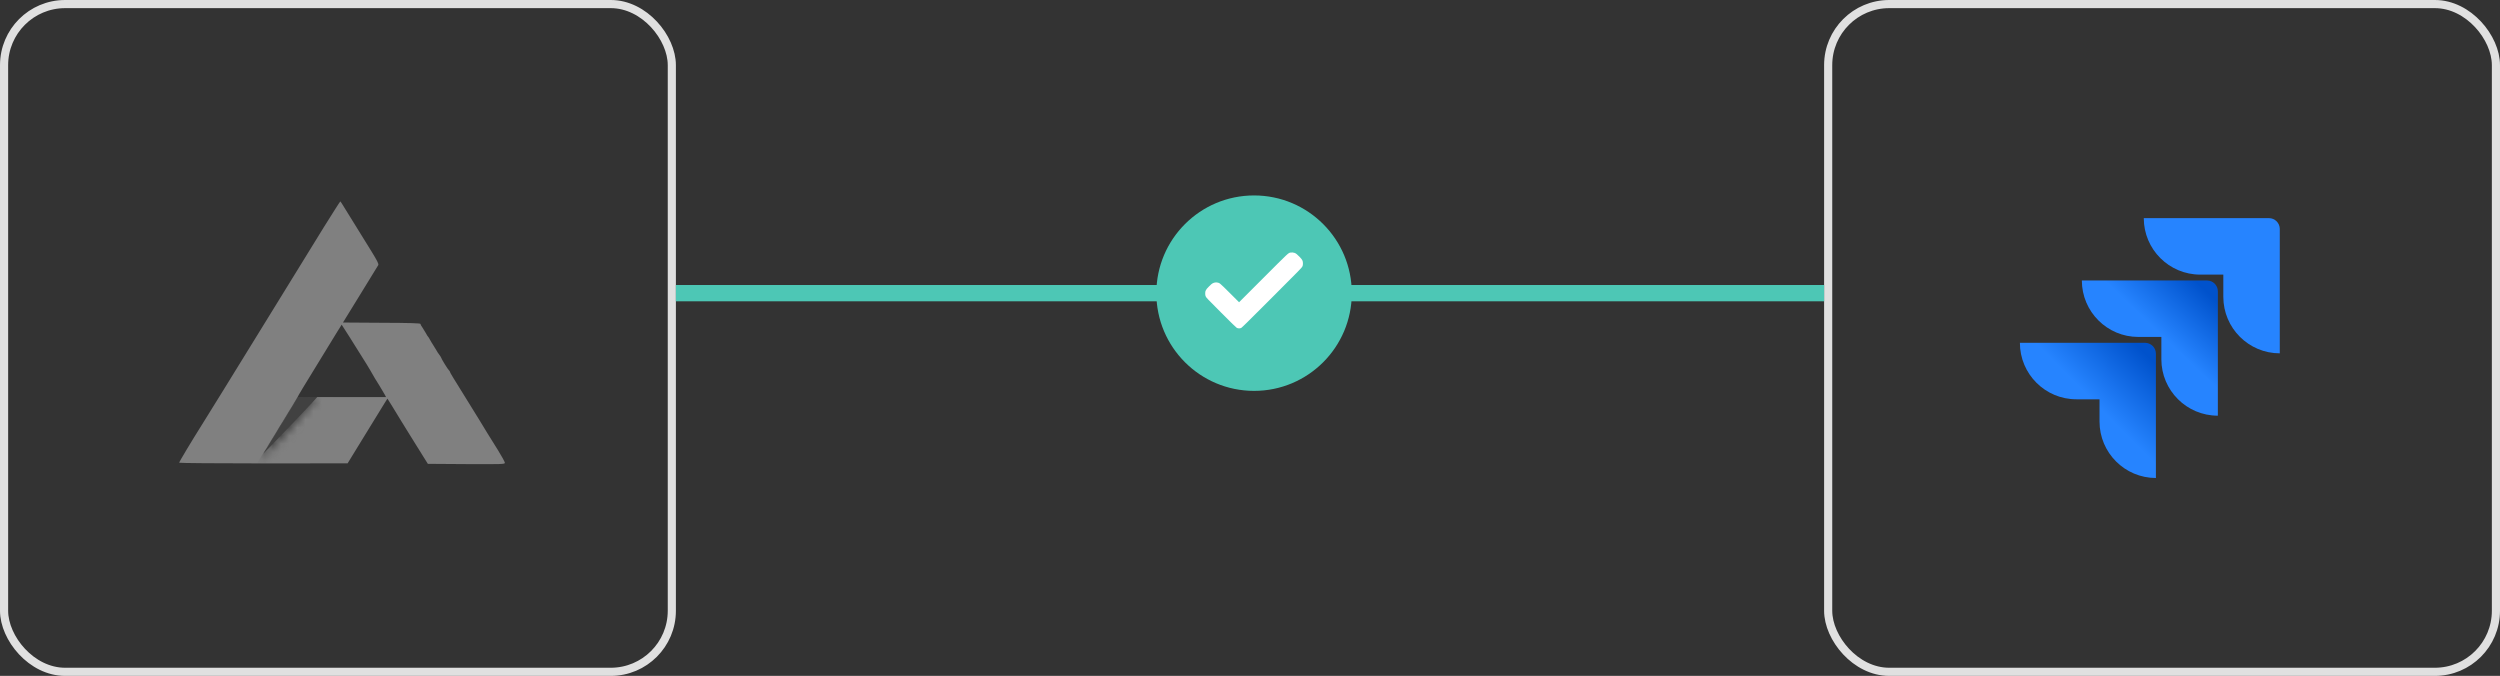 <svg xmlns="http://www.w3.org/2000/svg" width="307" height="83" viewBox="0 0 307 83" fill="none">
    <rect x="0" y="0" width="307" height="83" fill="#333333" stroke="none"/>
    <rect x="0.5" y="0.5" width="82" height="82" rx="7.5" stroke="#E0E0E0"/>
    <rect x="31.365" y="48.759" width="9.524" height="7.937" fill="#414141"/>
    <path d="M39.778 27.881C38.709 29.616 35.778 34.368 33.27 38.442C28.444 46.283 25.196 51.532 24.804 52.145C23.577 54.093 22 56.717 22 56.823C22 56.865 26.656 56.907 32.349 56.907L42.688 56.897L44.804 53.447C45.968 51.553 47.069 49.764 47.249 49.468L47.577 48.95L48.159 49.881C48.487 50.399 48.952 51.172 49.206 51.595C49.46 52.018 49.788 52.547 49.937 52.78C50.085 53.003 50.476 53.638 50.804 54.177C51.143 54.717 51.672 55.563 51.979 56.061L52.54 56.96L57.27 56.992C61.682 57.013 62 57.003 62 56.833C62 56.738 61.63 56.05 61.175 55.32C60.37 54.05 59.1 51.976 58.878 51.595C58.825 51.5 58.349 50.738 57.831 49.902C55.439 46.05 55.259 45.754 55.249 45.648C55.249 45.595 55.196 45.521 55.143 45.489C55.037 45.426 54.169 44.018 54.169 43.913C54.169 43.881 54.063 43.712 53.926 43.532C53.788 43.352 53.64 43.13 53.608 43.045C53.566 42.96 53.386 42.675 53.217 42.41C53.048 42.145 52.847 41.817 52.773 41.669C52.698 41.521 52.614 41.383 52.571 41.352C52.529 41.32 52.413 41.13 52.307 40.928C52.191 40.727 52 40.41 51.873 40.219C51.735 40.04 51.63 39.839 51.63 39.775C51.63 39.69 50.201 39.648 46.868 39.638L42.116 39.606L44.233 36.167C45.407 34.272 46.402 32.653 46.455 32.547C46.519 32.421 46.328 32.029 45.672 30.96C44.127 28.474 42.582 25.976 42.201 25.352C42 25.013 41.82 24.738 41.788 24.738C41.757 24.738 40.857 26.156 39.778 27.881ZM42.952 41.426C43.492 42.294 44.18 43.394 44.497 43.891C44.815 44.389 45.27 45.119 45.503 45.532C45.989 46.389 46.032 46.463 46.624 47.405C46.868 47.796 47.143 48.262 47.238 48.442L47.407 48.759H43.185H38.963L38.508 49.257C37.926 49.913 34.381 53.627 33.238 54.791L32.349 55.69L33.058 54.537C33.45 53.902 33.841 53.257 33.937 53.108C34.021 52.96 34.201 52.664 34.328 52.463C35.471 50.643 36.286 49.288 36.402 49.024C36.476 48.844 36.836 48.23 37.185 47.648C37.545 47.066 38.519 45.468 39.355 44.103C41.344 40.844 41.947 39.87 41.958 39.87C41.968 39.87 42.413 40.569 42.952 41.426Z" fill="#808080"/>
    <mask id="mask0_1_73502" style="mask-type:alpha" maskUnits="userSpaceOnUse" x="31" y="48" width="8" height="9">
        <path d="M36.273 48.786H38.984L35.443 52.926L31.683 56.881L36.273 48.786Z" fill="#414141"/>
    </mask>
    <g mask="url(#mask0_1_73502)">
        <path d="M31.523 56.96L36.523 48.786H40.412L39.88 56.117L31.523 56.96Z" fill="#414141"/>
    </g>
    <rect x="224.5" y="0.5" width="82" height="82" rx="7.5" stroke="#E0E0E0"/>
    <path d="M278.624 26.786H263.256C263.256 30.618 266.361 33.723 270.193 33.723H273.024V36.456C273.027 40.285 276.129 43.387 279.957 43.389V28.118C279.957 27.382 279.36 26.786 278.624 26.786Z" fill="#2684FF"/>
    <path d="M271.019 34.443H255.651C255.653 38.272 258.757 41.375 262.584 41.376H265.415V44.119C265.419 47.947 268.523 51.047 272.352 51.047V35.776C272.354 35.04 271.757 34.443 271.019 34.443Z" fill="url(#paint0_linear_1_73502)"/>
    <path d="M263.411 42.096H248.043C248.043 45.928 251.149 49.034 254.981 49.034H257.821V51.767C257.824 55.591 260.92 58.693 264.745 58.699V43.429C264.744 42.693 264.147 42.096 263.411 42.096Z" fill="url(#paint1_linear_1_73502)"/>
    <line x1="83" y1="36" x2="224" y2="36" stroke="#4DC7B5" stroke-width="2"/>
    <circle cx="154" cy="36" r="12" fill="#4DC7B5"/>
    <path d="M158.485 31.013C158.192 31.072 158.316 30.954 155.127 34.146L152.157 37.117L151.006 35.968C149.764 34.733 149.775 34.742 149.475 34.693C149.299 34.663 149.127 34.691 148.93 34.78C148.831 34.827 148.723 34.918 148.477 35.163C148.209 35.433 148.143 35.513 148.077 35.649C148.007 35.799 148 35.832 148 36.036C148 36.231 148.009 36.278 148.068 36.412C148.134 36.555 148.249 36.677 149.944 38.377C151.25 39.686 151.786 40.207 151.872 40.256C152.034 40.345 152.267 40.35 152.429 40.266C152.509 40.226 153.514 39.235 156.2 36.544C159.688 33.054 159.866 32.871 159.932 32.725C159.991 32.591 160 32.544 160 32.349C160 32.028 159.937 31.901 159.587 31.539C159.291 31.234 159.148 31.119 158.983 31.058C158.842 31.004 158.622 30.985 158.485 31.013Z" fill="white"/>
    <defs>
        <linearGradient id="paint0_linear_1_73502" x1="272.025" y1="34.468" x2="265.528" y2="41.247" gradientUnits="userSpaceOnUse">
            <stop offset="0.18" stop-color="#0052CC"/>
            <stop offset="1" stop-color="#2684FF"/>
        </linearGradient>
        <linearGradient id="paint1_linear_1_73502" x1="264.854" y1="42.169" x2="257.339" y2="49.562" gradientUnits="userSpaceOnUse">
            <stop offset="0.18" stop-color="#0052CC"/>
            <stop offset="1" stop-color="#2684FF"/>
        </linearGradient>
    </defs>
</svg>
